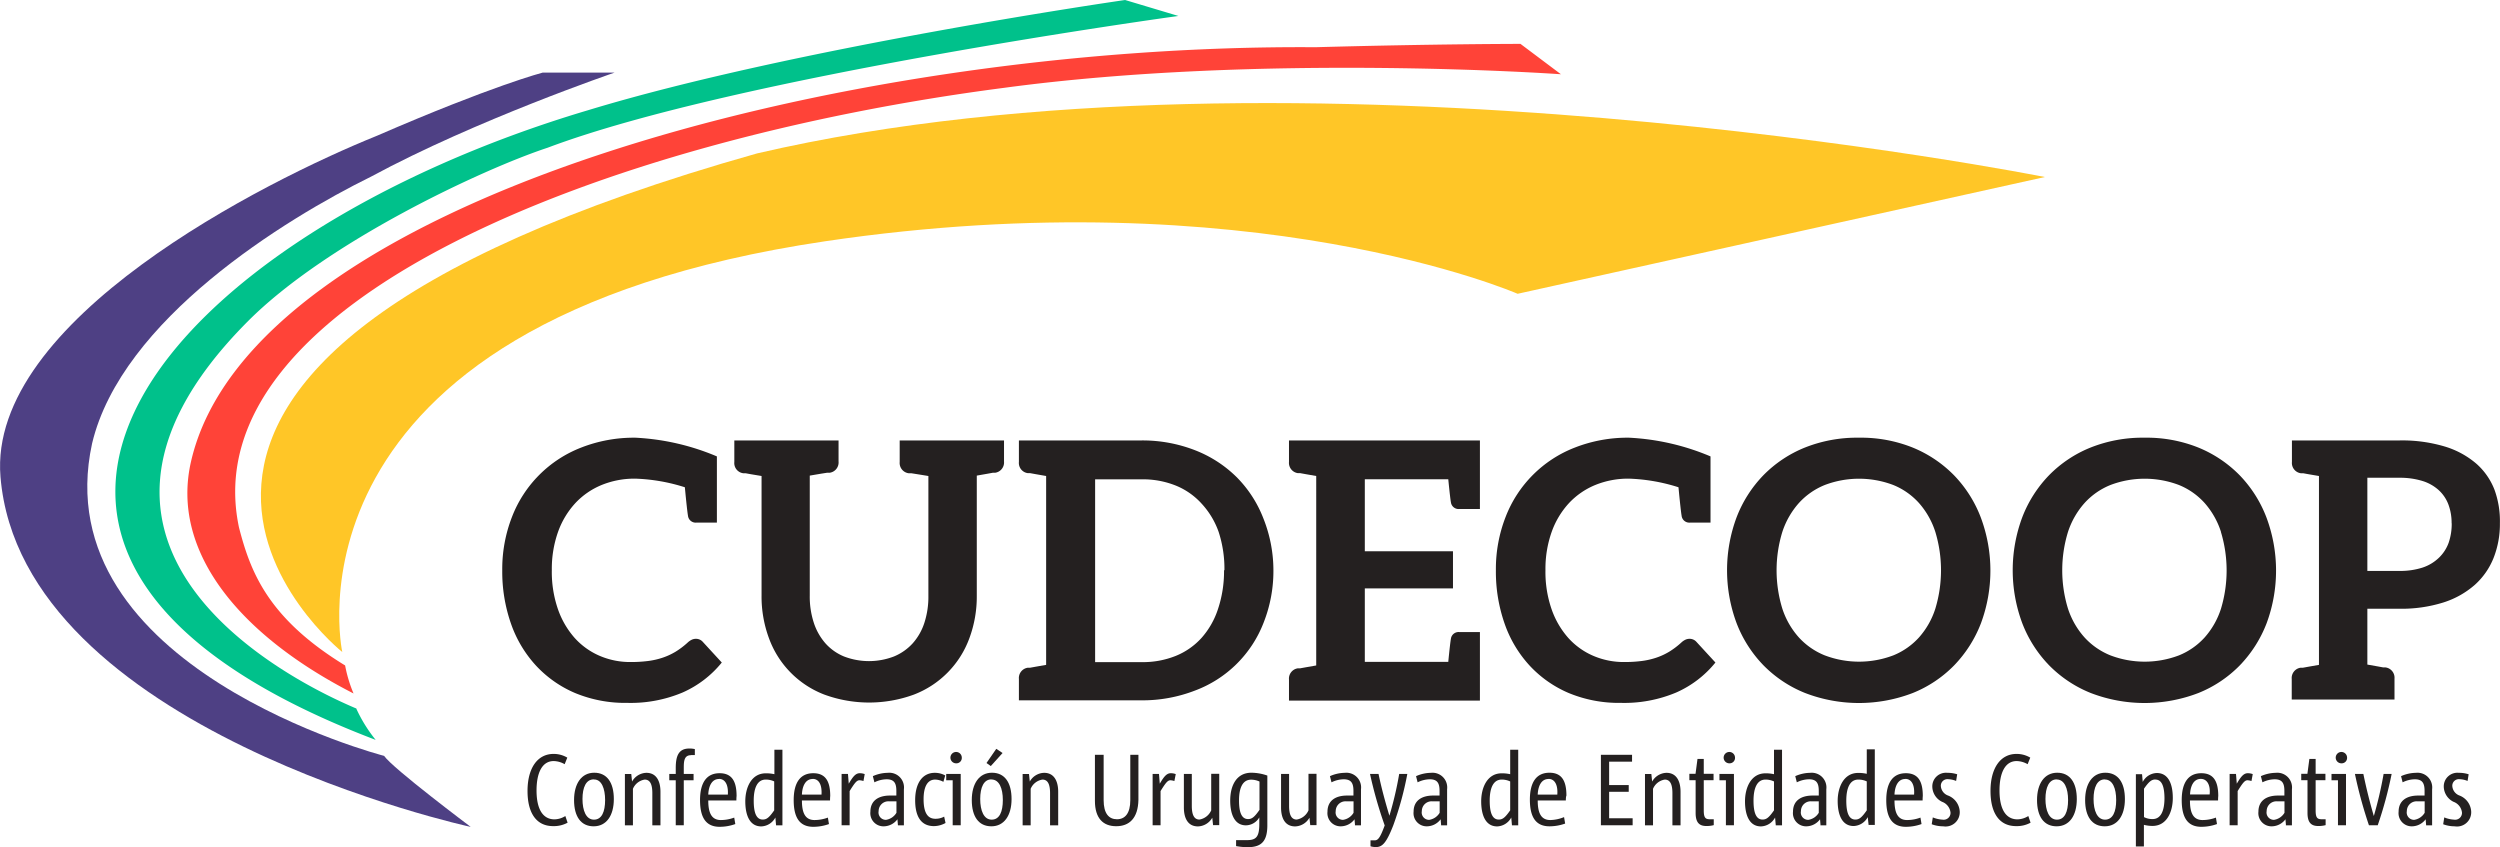 <svg id="CABEZAL" xmlns="http://www.w3.org/2000/svg" viewBox="0 0 255.2 86.48"><defs><style>.cls-1{fill:#242020;}.cls-2{fill:#4e4084;}.cls-3{fill:#ffc627;}.cls-4{fill:#ff4338;}.cls-5{fill:#00c18b;}</style></defs><title>Cudecoop_web_programación_inicio</title><path class="cls-1" d="M582.57,107.24q-0.09-.5-0.32-2.91a18.6,18.6,0,0,0-5.06-.88,8.89,8.89,0,0,0-3.44.65,7.64,7.64,0,0,0-2.69,1.86,8.57,8.57,0,0,0-1.76,2.94,11.3,11.3,0,0,0-.63,3.89,11.62,11.62,0,0,0,.63,4,8.76,8.76,0,0,0,1.71,2.93,7.31,7.31,0,0,0,2.55,1.82,7.87,7.87,0,0,0,3.15.63,13.82,13.82,0,0,0,1.82-.11,7.76,7.76,0,0,0,1.5-.35,6.68,6.68,0,0,0,1.3-.61,8.12,8.12,0,0,0,1.22-.93,1.72,1.72,0,0,1,.39-0.27,1,1,0,0,1,.44-0.1,0.92,0.92,0,0,1,.7.31l1.94,2.11a10.68,10.68,0,0,1-4,3.06,13.67,13.67,0,0,1-5.65,1.06,13.35,13.35,0,0,1-5.31-1,11.68,11.68,0,0,1-4-2.8,12.26,12.26,0,0,1-2.56-4.29,16.08,16.08,0,0,1-.89-5.44,14.65,14.65,0,0,1,1-5.47,12.35,12.35,0,0,1,7.08-7.07,14.77,14.77,0,0,1,5.52-1,24.39,24.39,0,0,1,8.31,1.91v6.76h-2.11A0.79,0.79,0,0,1,582.57,107.24Z" transform="translate(-512.34 -54.59)"/><path class="cls-1" d="M614.83,99.55v2.15a1.06,1.06,0,0,1-.92,1.15l-0.23,0-0.55.1-1.08.19v12.24a12.24,12.24,0,0,1-.76,4.37,9.74,9.74,0,0,1-5.65,5.74,13.28,13.28,0,0,1-9.16,0,9.7,9.7,0,0,1-5.64-5.74,12.23,12.23,0,0,1-.76-4.37V103.18L589,103l-0.55-.1-0.23,0a1.05,1.05,0,0,1-.92-1.15V99.55h10.64v2.15a1.06,1.06,0,0,1-.92,1.15l-0.27,0-0.63.1-1.12.19V115.4a8.61,8.61,0,0,0,.41,2.75,6,6,0,0,0,1.18,2.1,5.18,5.18,0,0,0,1.9,1.35,7.1,7.1,0,0,0,5.11,0,5.33,5.33,0,0,0,1.91-1.34,5.85,5.85,0,0,0,1.19-2.09,8.6,8.6,0,0,0,.41-2.75V103.18L606,103l-0.63-.1-0.27,0a1.06,1.06,0,0,1-.92-1.15V99.55h10.64Z" transform="translate(-512.34 -54.59)"/><path class="cls-1" d="M642.33,112.8a14.32,14.32,0,0,1-1,5.35,12,12,0,0,1-7,6.93,14.86,14.86,0,0,1-5.48,1h-12.5V123.9a1.06,1.06,0,0,1,.92-1.15l0.23,0,0.55-.1,1.08-.19V103.18l-1.08-.19-0.55-.1-0.23,0a1.05,1.05,0,0,1-.92-1.15V99.55h12.5a14.76,14.76,0,0,1,5.48,1,12.4,12.4,0,0,1,4.23,2.73,12.19,12.19,0,0,1,2.73,4.19A14.34,14.34,0,0,1,642.33,112.8Zm-5,0a12.17,12.17,0,0,0-.59-3.91A8.3,8.3,0,0,0,635,106a7.2,7.2,0,0,0-2.63-1.84,9,9,0,0,0-3.49-.64h-4.75v18.66h4.75a9,9,0,0,0,3.49-.64,7.19,7.19,0,0,0,2.63-1.84,8.3,8.3,0,0,0,1.67-2.93A12.17,12.17,0,0,0,637.29,112.8Z" transform="translate(-512.34 -54.59)"/><path class="cls-1" d="M663.41,99.55v7H661.3a0.79,0.79,0,0,1-.85-0.68q-0.08-.43-0.27-2.36h-8.52v7.35h9v3.79h-9v7.5h8.52q0.19-1.93.27-2.36a0.79,0.79,0,0,1,.85-0.68h2.11v7H643.92v-2.15a1.06,1.06,0,0,1,.92-1.15l0.23,0,0.55-.1,1.08-.19V103.18l-1.08-.19-0.55-.1-0.23,0a1.06,1.06,0,0,1-.92-1.15V99.55h19.49Z" transform="translate(-512.34 -54.59)"/><path class="cls-1" d="M684,107.24q-0.09-.5-0.32-2.91a18.6,18.6,0,0,0-5.06-.88,8.89,8.89,0,0,0-3.44.65,7.64,7.64,0,0,0-2.69,1.86,8.57,8.57,0,0,0-1.76,2.94,11.3,11.3,0,0,0-.63,3.89,11.62,11.62,0,0,0,.63,4,8.75,8.75,0,0,0,1.71,2.93,7.31,7.31,0,0,0,2.55,1.82,7.87,7.87,0,0,0,3.15.63,13.81,13.81,0,0,0,1.82-.11,7.76,7.76,0,0,0,1.5-.35,6.67,6.67,0,0,0,1.3-.61,8.13,8.13,0,0,0,1.22-.93,1.72,1.72,0,0,1,.39-0.27,1,1,0,0,1,.44-0.1,0.93,0.93,0,0,1,.7.31l1.94,2.11a10.68,10.68,0,0,1-4,3.06,13.67,13.67,0,0,1-5.65,1.06,13.35,13.35,0,0,1-5.31-1,11.68,11.68,0,0,1-4-2.8,12.26,12.26,0,0,1-2.56-4.29,16.07,16.07,0,0,1-.89-5.44,14.65,14.65,0,0,1,1-5.47,12.35,12.35,0,0,1,7.08-7.07,14.76,14.76,0,0,1,5.52-1,24.39,24.39,0,0,1,8.31,1.91v6.76h-2.11A0.79,0.79,0,0,1,684,107.24Z" transform="translate(-512.34 -54.59)"/><path class="cls-1" d="M714.56,118.2a12.78,12.78,0,0,1-2.73,4.3,12.37,12.37,0,0,1-4.23,2.83,15.3,15.3,0,0,1-11,0,12.44,12.44,0,0,1-4.25-2.83,12.72,12.72,0,0,1-2.74-4.3,15.48,15.48,0,0,1,0-10.8,12.71,12.71,0,0,1,2.74-4.3,12.45,12.45,0,0,1,4.25-2.83,14.36,14.36,0,0,1,5.49-1,14.16,14.16,0,0,1,5.48,1,12.54,12.54,0,0,1,4.23,2.83,12.67,12.67,0,0,1,2.73,4.29A15.47,15.47,0,0,1,714.56,118.2Zm-4.66-9.31a8.28,8.28,0,0,0-1.66-2.94,7.14,7.14,0,0,0-2.63-1.85,9.85,9.85,0,0,0-7,0,7.21,7.21,0,0,0-2.65,1.85,8.32,8.32,0,0,0-1.68,2.94,13.36,13.36,0,0,0,0,7.83,8.22,8.22,0,0,0,1.68,2.93,7.25,7.25,0,0,0,2.65,1.84,9.85,9.85,0,0,0,7,0,7.18,7.18,0,0,0,2.63-1.84,8.17,8.17,0,0,0,1.66-2.93A13.54,13.54,0,0,0,709.9,108.89Z" transform="translate(-512.34 -54.59)"/><path class="cls-1" d="M743.72,118.2a12.78,12.78,0,0,1-2.73,4.3,12.36,12.36,0,0,1-4.23,2.83,15.3,15.3,0,0,1-11,0,12.44,12.44,0,0,1-4.25-2.83,12.72,12.72,0,0,1-2.74-4.3,15.48,15.48,0,0,1,0-10.8,12.71,12.71,0,0,1,2.74-4.3,12.44,12.44,0,0,1,4.25-2.83,14.36,14.36,0,0,1,5.49-1,14.16,14.16,0,0,1,5.48,1,12.53,12.53,0,0,1,4.23,2.83,12.68,12.68,0,0,1,2.73,4.29A15.48,15.48,0,0,1,743.72,118.2Zm-4.66-9.31a8.28,8.28,0,0,0-1.66-2.94,7.14,7.14,0,0,0-2.63-1.85,9.85,9.85,0,0,0-7,0,7.21,7.21,0,0,0-2.65,1.85,8.31,8.31,0,0,0-1.68,2.94,13.36,13.36,0,0,0,0,7.83,8.21,8.21,0,0,0,1.68,2.93,7.25,7.25,0,0,0,2.65,1.84,9.85,9.85,0,0,0,7,0,7.18,7.18,0,0,0,2.63-1.84,8.17,8.17,0,0,0,1.66-2.93A13.54,13.54,0,0,0,739.05,108.89Z" transform="translate(-512.34 -54.59)"/><path class="cls-1" d="M767.53,108a9.42,9.42,0,0,1-.64,3.53,7.33,7.33,0,0,1-1.92,2.76,8.94,8.94,0,0,1-3.21,1.8,14.27,14.27,0,0,1-4.51.64H754v5.7l1.08,0.19,0.54,0.1,0.23,0a1.06,1.06,0,0,1,.92,1.15V126H746.28V123.9a1.06,1.06,0,0,1,.92-1.15l0.23,0,0.55-.1,1.08-.19V103.18L748,103l-0.55-.1-0.23,0a1.06,1.06,0,0,1-.92-1.15V99.55h11a15.13,15.13,0,0,1,4.6.62,8.86,8.86,0,0,1,3.21,1.74,6.82,6.82,0,0,1,1.87,2.68A9.35,9.35,0,0,1,767.53,108Zm-4.93,0a5.36,5.36,0,0,0-.33-1.92,3.8,3.8,0,0,0-1-1.47,4.42,4.42,0,0,0-1.67-.93,7.83,7.83,0,0,0-2.36-.32H754v9.51h3.27a7.44,7.44,0,0,0,2.36-.34,4.39,4.39,0,0,0,1.67-1,4,4,0,0,0,1-1.54A5.92,5.92,0,0,0,762.61,108Z" transform="translate(-512.34 -54.59)"/><path class="cls-1" d="M568.8,138.92c-1.67,0-2.61-1.28-2.61-3.59s1-3.78,2.66-3.78a2.71,2.71,0,0,1,1.4.38l-0.27.67a2.33,2.33,0,0,0-1.12-.32c-1.19,0-1.75,1.22-1.75,3,0,1.92.65,2.95,1.84,2.95a2.17,2.17,0,0,0,1.1-.34l0.23,0.68A2.91,2.91,0,0,1,568.8,138.92Z" transform="translate(-512.34 -54.59)"/><path class="cls-1" d="M572.94,138.94c-1.3,0-2-1-2-2.68s0.76-2.79,2.06-2.79,2,1,2,2.69S574.24,138.94,572.94,138.94Zm0-4.79c-0.77,0-1.14.81-1.14,2s0.37,2.11,1.17,2.11,1.14-.81,1.14-2S573.74,134.16,573,134.16Z" transform="translate(-512.34 -54.59)"/><path class="cls-1" d="M578.93,138.83v-3.27c0-.83-0.19-1.39-0.78-1.39a1.57,1.57,0,0,0-1.2.94v3.73h-0.82v-5.24h0.65l0.08,0.77a1.73,1.73,0,0,1,1.46-.89c1.06,0,1.44.9,1.44,1.93v3.43h-0.82Z" transform="translate(-512.34 -54.59)"/><path class="cls-1" d="M582.88,131.68c-0.71,0-.74.62-0.74,1.34v0.57h1v0.65h-1v4.59h-0.82v-4.59h-0.66v-0.65h0.66V133c0-1.24.29-2,1.38-2a2.16,2.16,0,0,1,.57.06v0.61h-0.38Z" transform="translate(-512.34 -54.59)"/><path class="cls-1" d="M587.51,136.3h-2.87c0,1.23.31,2,1.29,2a3.94,3.94,0,0,0,1.36-.25l0.11,0.66a4.74,4.74,0,0,1-1.6.28c-1.38,0-2-.92-2-2.72s0.68-2.75,2-2.75,1.73,0.93,1.73,2.33C587.52,135.91,587.51,136.14,587.51,136.3Zm-1.77-2.19c-0.78,0-1.07.81-1.1,1.59h2C586.7,134.71,586.37,134.1,585.73,134.1Z" transform="translate(-512.34 -54.59)"/><path class="cls-1" d="M591.56,138.83l-0.07-.79a1.7,1.7,0,0,1-1.44.91c-1.19,0-1.63-1.16-1.63-2.56s0.62-2.86,2.09-2.86a3.82,3.82,0,0,1,.88.09v-2.5h0.82v7.72h-0.65Zm-0.18-4.47a2,2,0,0,0-.88-0.19c-0.82,0-1.22.8-1.22,2.15,0,0.95.15,1.93,0.92,1.93,0.37,0,.63-0.16,1.17-0.94v-3Z" transform="translate(-512.34 -54.59)"/><path class="cls-1" d="M597.07,136.3h-2.87c0,1.23.31,2,1.29,2a3.94,3.94,0,0,0,1.36-.25l0.11,0.66a4.74,4.74,0,0,1-1.6.28c-1.38,0-2-.92-2-2.72s0.68-2.75,2-2.75,1.73,0.93,1.73,2.33C597.08,135.91,597.07,136.14,597.07,136.3Zm-1.77-2.19c-0.78,0-1.07.81-1.1,1.59h2C596.26,134.71,595.94,134.1,595.3,134.1Z" transform="translate(-512.34 -54.59)"/><path class="cls-1" d="M600.48,134.32a1.35,1.35,0,0,0-.41-0.08c-0.28,0-.5.3-1,1.1v3.49h-0.82v-5.24h0.65l0.08,1c0.45-.77.72-1.07,1.13-1.07a1.48,1.48,0,0,1,.5.09Z" transform="translate(-512.34 -54.59)"/><path class="cls-1" d="M604,138.83l-0.05-.61a1.76,1.76,0,0,1-1.36.72,1.34,1.34,0,0,1-1.4-1.49c0-1.12.81-1.65,2-1.65h0.65v-0.48c0-.8-0.24-1.18-1-1.18a2.88,2.88,0,0,0-1.24.31l-0.16-.63a3.84,3.84,0,0,1,1.52-.34,1.5,1.5,0,0,1,1.65,1.68v3.68H604Zm-0.15-2.44h-0.74a1,1,0,0,0-1.08,1,0.75,0.75,0,0,0,.75.89,1.51,1.51,0,0,0,1.07-.72v-1.18Z" transform="translate(-512.34 -54.59)"/><path class="cls-1" d="M607.68,138.92c-1.33,0-1.92-1-1.92-2.64,0-1.81.79-2.8,2-2.8a2.18,2.18,0,0,1,1.07.27l-0.19.65a1.85,1.85,0,0,0-.84-0.23c-0.83,0-1.18.81-1.18,2,0,1.36.4,2,1.2,2a1.8,1.8,0,0,0,.9-0.22l0.14,0.65A2.49,2.49,0,0,1,607.68,138.92Z" transform="translate(-512.34 -54.59)"/><path class="cls-1" d="M609.59,138.83v-4.59h-0.66v-0.65h1.48v5.24h-0.82Zm0.37-6.32a0.58,0.58,0,1,1,.56-0.58A0.55,0.55,0,0,1,610,132.51Z" transform="translate(-512.34 -54.59)"/><path class="cls-1" d="M613.54,138.94c-1.3,0-2-1-2-2.68s0.76-2.79,2.06-2.79,2,1,2,2.69S614.83,138.94,613.54,138.94Zm0-4.79c-0.77,0-1.14.81-1.14,2s0.37,2.11,1.17,2.11,1.14-.81,1.14-2S614.34,134.16,613.55,134.16Zm-0.06-1.36-0.44-.31,1-1.45,0.64,0.43Z" transform="translate(-512.34 -54.59)"/><path class="cls-1" d="M619.53,138.83v-3.27c0-.83-0.19-1.39-0.78-1.39a1.57,1.57,0,0,0-1.2.94v3.73h-0.82v-5.24h0.65l0.08,0.77a1.73,1.73,0,0,1,1.46-.89c1.06,0,1.44.9,1.44,1.93v3.43h-0.82Z" transform="translate(-512.34 -54.59)"/><path class="cls-1" d="M626.28,138.93c-1.34,0-2.17-.82-2.17-2.58v-4.71H625v4.64c0,1.35.53,1.94,1.36,1.94s1.36-.61,1.36-1.94v-4.64h0.83v4.6C628.51,138.12,627.62,138.93,626.28,138.93Z" transform="translate(-512.34 -54.59)"/><path class="cls-1" d="M632.22,134.32a1.35,1.35,0,0,0-.41-0.08c-0.28,0-.5.3-1,1.1v3.49H630v-5.24h0.65l0.08,1c0.45-.77.72-1.07,1.13-1.07a1.48,1.48,0,0,1,.5.09Z" transform="translate(-512.34 -54.59)"/><path class="cls-1" d="M636.17,138.83l-0.08-.77a1.74,1.74,0,0,1-1.46.89c-1.07,0-1.44-.9-1.44-1.93v-3.43H634v3.26c0,0.83.19,1.4,0.78,1.4a1.6,1.6,0,0,0,1.2-.94v-3.73h0.82v5.24h-0.65Z" transform="translate(-512.34 -54.59)"/><path class="cls-1" d="M639.72,141.07a6.59,6.59,0,0,1-1.2-.11l0-.61c0.36,0,.76,0,1.12,0,0.93,0,1.25-.34,1.25-1.65v-0.67a1.6,1.6,0,0,1-1.37.81c-1.16,0-1.6-1.15-1.6-2.52,0-1.54.64-2.85,2.16-2.85a5,5,0,0,1,1.63.29v4.93C641.74,140.38,641.19,141.07,639.72,141.07Zm1.19-6.7a2,2,0,0,0-.86-0.19c-0.83,0-1.23.78-1.23,2.12,0,0.94.15,1.9,0.92,1.9,0.37,0,.63-0.16,1.17-0.94v-2.89Z" transform="translate(-512.34 -54.59)"/><path class="cls-1" d="M646.09,138.83l-0.08-.77a1.74,1.74,0,0,1-1.46.89c-1.07,0-1.44-.9-1.44-1.93v-3.43h0.82v3.26c0,0.83.19,1.4,0.78,1.4a1.6,1.6,0,0,0,1.2-.94v-3.73h0.82v5.24h-0.65Z" transform="translate(-512.34 -54.59)"/><path class="cls-1" d="M650.66,138.83l-0.05-.61a1.76,1.76,0,0,1-1.36.72,1.34,1.34,0,0,1-1.4-1.49c0-1.12.81-1.65,2-1.65h0.65v-0.48c0-.8-0.24-1.18-1-1.18a2.88,2.88,0,0,0-1.24.31l-0.16-.63a3.84,3.84,0,0,1,1.52-.34,1.5,1.5,0,0,1,1.65,1.68v3.68h-0.66Zm-0.15-2.44h-0.74a1,1,0,0,0-1.08,1,0.75,0.75,0,0,0,.75.89,1.51,1.51,0,0,0,1.07-.72v-1.18Z" transform="translate(-512.34 -54.59)"/><path class="cls-1" d="M654.57,138.83c-0.7,1.79-1.11,2.23-1.78,2.23a1.91,1.91,0,0,1-.55-0.08l0-.61h0.45c0.32,0,.55-0.29,1-1.52a43.28,43.28,0,0,1-1.5-5.26h0.87c0.32,1.54.7,2.9,1.11,4.27h0a35.6,35.6,0,0,0,1-4.27H656A33.16,33.16,0,0,1,654.57,138.83Z" transform="translate(-512.34 -54.59)"/><path class="cls-1" d="M659.45,138.83l-0.05-.61a1.76,1.76,0,0,1-1.36.72,1.34,1.34,0,0,1-1.4-1.49c0-1.12.81-1.65,2-1.65h0.65v-0.48c0-.8-0.24-1.18-1-1.18a2.88,2.88,0,0,0-1.24.31l-0.16-.63a3.84,3.84,0,0,1,1.52-.34,1.5,1.5,0,0,1,1.65,1.68v3.68h-0.66Zm-0.15-2.44h-0.74a1,1,0,0,0-1.08,1,0.75,0.75,0,0,0,.75.89,1.51,1.51,0,0,0,1.07-.72v-1.18Z" transform="translate(-512.34 -54.59)"/><path class="cls-1" d="M666.68,138.83l-0.07-.79a1.7,1.7,0,0,1-1.44.91c-1.19,0-1.63-1.16-1.63-2.56s0.62-2.86,2.09-2.86a3.82,3.82,0,0,1,.87.09v-2.5h0.82v7.72h-0.65Zm-0.18-4.47a2,2,0,0,0-.87-0.19c-0.82,0-1.22.8-1.22,2.15,0,0.95.15,1.93,0.92,1.93,0.37,0,.63-0.16,1.17-0.94v-3Z" transform="translate(-512.34 -54.59)"/><path class="cls-1" d="M672.18,136.3h-2.87c0,1.23.31,2,1.29,2A3.94,3.94,0,0,0,672,138l0.11,0.66a4.74,4.74,0,0,1-1.6.28c-1.38,0-2-.92-2-2.72s0.68-2.75,2-2.75,1.73,0.93,1.73,2.33C672.19,135.91,672.18,136.14,672.18,136.3Zm-1.77-2.19c-0.78,0-1.07.81-1.1,1.59h2C671.38,134.71,671.05,134.1,670.41,134.1Z" transform="translate(-512.34 -54.59)"/><path class="cls-1" d="M675.76,138.83v-7.19h3.18v0.7h-2.34v2.39h2v0.69h-2v2.7H679v0.71h-3.22Z" transform="translate(-512.34 -54.59)"/><path class="cls-1" d="M683.06,138.83v-3.27c0-.83-0.19-1.39-0.78-1.39a1.57,1.57,0,0,0-1.2.94v3.73h-0.82v-5.24h0.65l0.08,0.77a1.74,1.74,0,0,1,1.46-.89c1.06,0,1.44.9,1.44,1.93v3.43h-0.82Z" transform="translate(-512.34 -54.59)"/><path class="cls-1" d="M686.54,138.91c-0.66,0-1.11-.27-1.11-1.33v-3.35h-0.64v-0.65h0.63l0.2-1.52h0.64v1.52h1v0.65h-1v3.1c0,0.79.21,0.89,0.65,0.89h0.37v0.6A2.93,2.93,0,0,1,686.54,138.91Z" transform="translate(-512.34 -54.59)"/><path class="cls-1" d="M688.52,138.83v-4.59h-0.66v-0.65h1.48v5.24h-0.82Zm0.37-6.32a0.58,0.58,0,1,1,.56-0.58A0.55,0.55,0,0,1,688.89,132.51Z" transform="translate(-512.34 -54.59)"/><path class="cls-1" d="M693.61,138.83l-0.07-.79a1.7,1.7,0,0,1-1.44.91c-1.19,0-1.63-1.16-1.63-2.56s0.62-2.86,2.09-2.86a3.82,3.82,0,0,1,.87.09v-2.5h0.82v7.72h-0.65Zm-0.18-4.47a2,2,0,0,0-.87-0.19c-0.82,0-1.22.8-1.22,2.15,0,0.95.15,1.93,0.92,1.93,0.37,0,.63-0.16,1.17-0.94v-3Z" transform="translate(-512.34 -54.59)"/><path class="cls-1" d="M698.18,138.83l-0.05-.61a1.76,1.76,0,0,1-1.36.72,1.34,1.34,0,0,1-1.4-1.49c0-1.12.81-1.65,2-1.65H698v-0.48c0-.8-0.24-1.18-1-1.18a2.88,2.88,0,0,0-1.24.31l-0.16-.63a3.84,3.84,0,0,1,1.52-.34,1.5,1.5,0,0,1,1.65,1.68v3.68h-0.66ZM698,136.39h-0.74a1,1,0,0,0-1.08,1,0.75,0.75,0,0,0,.75.89,1.51,1.51,0,0,0,1.07-.72v-1.18Z" transform="translate(-512.34 -54.59)"/><path class="cls-1" d="M703.09,138.83L703,138a1.7,1.7,0,0,1-1.44.91c-1.19,0-1.63-1.16-1.63-2.56s0.62-2.86,2.09-2.86a3.83,3.83,0,0,1,.88.09v-2.5h0.82v7.72h-0.65Zm-0.18-4.47a2,2,0,0,0-.88-0.19c-0.82,0-1.22.8-1.22,2.15,0,0.95.15,1.93,0.92,1.93,0.37,0,.63-0.16,1.17-0.94v-3Z" transform="translate(-512.34 -54.59)"/><path class="cls-1" d="M708.6,136.3h-2.87c0,1.23.31,2,1.29,2a3.94,3.94,0,0,0,1.36-.25l0.11,0.66a4.74,4.74,0,0,1-1.6.28c-1.38,0-2-.92-2-2.72s0.68-2.75,2-2.75,1.73,0.93,1.73,2.33C708.61,135.91,708.6,136.14,708.6,136.3Zm-1.77-2.19c-0.78,0-1.07.81-1.1,1.59h2C707.8,134.71,707.47,134.1,706.83,134.1Z" transform="translate(-512.34 -54.59)"/><path class="cls-1" d="M710.7,138.94a3.35,3.35,0,0,1-1.17-.21l0.11-.7a3,3,0,0,0,1,.23,0.7,0.7,0,0,0,.81-0.71,1.32,1.32,0,0,0-.86-1.11,1.76,1.76,0,0,1-1-1.54,1.39,1.39,0,0,1,1.54-1.42,3.13,3.13,0,0,1,1,.15l-0.11.68a2.35,2.35,0,0,0-.82-0.18,0.67,0.67,0,0,0-.74.67,1.11,1.11,0,0,0,.74,1,1.86,1.86,0,0,1,1.19,1.64A1.45,1.45,0,0,1,710.7,138.94Z" transform="translate(-512.34 -54.59)"/><path class="cls-1" d="M718.14,138.92c-1.67,0-2.61-1.28-2.61-3.59s1-3.78,2.66-3.78a2.71,2.71,0,0,1,1.4.38l-0.27.67a2.33,2.33,0,0,0-1.12-.32c-1.19,0-1.75,1.22-1.75,3,0,1.92.65,2.95,1.84,2.95a2.17,2.17,0,0,0,1.1-.34l0.23,0.68A2.91,2.91,0,0,1,718.14,138.92Z" transform="translate(-512.34 -54.59)"/><path class="cls-1" d="M722.28,138.94c-1.3,0-2-1-2-2.68s0.76-2.79,2.06-2.79,2,1,2,2.69S723.58,138.94,722.28,138.94Zm0-4.79c-0.77,0-1.14.81-1.14,2s0.37,2.11,1.17,2.11,1.14-.81,1.14-2S723.08,134.16,722.29,134.16Z" transform="translate(-512.34 -54.59)"/><path class="cls-1" d="M727.19,138.94c-1.3,0-2-1-2-2.68s0.76-2.79,2.06-2.79,2,1,2,2.69S728.49,138.94,727.19,138.94Zm0-4.79c-0.77,0-1.14.81-1.14,2s0.37,2.11,1.17,2.11,1.14-.81,1.14-2S728,134.16,727.2,134.16Z" transform="translate(-512.34 -54.59)"/><path class="cls-1" d="M732.07,138.9a3.56,3.56,0,0,1-.88-0.11V141h-0.82v-7.38H731l0.07,0.79a1.67,1.67,0,0,1,1.44-.91c1.2,0,1.63,1.16,1.63,2.55S733.54,138.9,732.07,138.9Zm0.3-4.74c-0.37,0-.63.16-1.17,0.94V138a1.85,1.85,0,0,0,.88.2c0.82,0,1.21-.8,1.21-2.15C733.28,135.14,733.13,134.17,732.37,134.17Z" transform="translate(-512.34 -54.59)"/><path class="cls-1" d="M738.76,136.3h-2.87c0,1.23.31,2,1.29,2a3.94,3.94,0,0,0,1.36-.25l0.11,0.66a4.74,4.74,0,0,1-1.6.28c-1.38,0-2-.92-2-2.72s0.68-2.75,2-2.75,1.73,0.93,1.73,2.33C738.77,135.91,738.76,136.14,738.76,136.3ZM737,134.1c-0.78,0-1.07.81-1.1,1.59h2C738,134.71,737.63,134.1,737,134.1Z" transform="translate(-512.34 -54.59)"/><path class="cls-1" d="M742.17,134.32a1.35,1.35,0,0,0-.41-0.08c-0.28,0-.5.3-1,1.1v3.49h-0.82v-5.24h0.65l0.08,1c0.45-.77.72-1.07,1.13-1.07a1.48,1.48,0,0,1,.5.09Z" transform="translate(-512.34 -54.59)"/><path class="cls-1" d="M745.69,138.83l-0.05-.61a1.76,1.76,0,0,1-1.36.72,1.34,1.34,0,0,1-1.4-1.49c0-1.12.81-1.65,2-1.65h0.65v-0.48c0-.8-0.24-1.18-1-1.18a2.88,2.88,0,0,0-1.24.31l-0.16-.63a3.84,3.84,0,0,1,1.52-.34,1.5,1.5,0,0,1,1.65,1.68v3.68h-0.66Zm-0.15-2.44H744.8a1,1,0,0,0-1.08,1,0.75,0.75,0,0,0,.75.89,1.51,1.51,0,0,0,1.07-.72v-1.18Z" transform="translate(-512.34 -54.59)"/><path class="cls-1" d="M749,138.91c-0.66,0-1.11-.27-1.11-1.33v-3.35h-0.64v-0.65h0.63l0.2-1.52h0.64v1.52h1v0.65h-1v3.1c0,0.79.21,0.89,0.65,0.89h0.37v0.6A2.93,2.93,0,0,1,749,138.91Z" transform="translate(-512.34 -54.59)"/><path class="cls-1" d="M751,138.83v-4.59h-0.66v-0.65h1.48v5.24H751Zm0.37-6.32a0.58,0.58,0,1,1,.56-0.58A0.55,0.55,0,0,1,751.36,132.51Z" transform="translate(-512.34 -54.59)"/><path class="cls-1" d="M755.06,138.83h-0.9a45.14,45.14,0,0,1-1.43-5.24h0.86c0.31,1.5.66,2.9,1.07,4.3h0a40.06,40.06,0,0,0,1-4.3h0.82A40.82,40.82,0,0,1,755.06,138.83Z" transform="translate(-512.34 -54.59)"/><path class="cls-1" d="M760,138.83l-0.05-.61a1.76,1.76,0,0,1-1.36.72,1.34,1.34,0,0,1-1.4-1.49c0-1.12.81-1.65,2-1.65h0.65v-0.48c0-.8-0.24-1.18-1-1.18a2.88,2.88,0,0,0-1.24.31l-0.16-.63a3.84,3.84,0,0,1,1.52-.34,1.5,1.5,0,0,1,1.65,1.68v3.68H760Zm-0.15-2.44h-0.74a1,1,0,0,0-1.08,1,0.75,0.75,0,0,0,.75.89,1.51,1.51,0,0,0,1.07-.72v-1.18Z" transform="translate(-512.34 -54.59)"/><path class="cls-1" d="M762.91,138.94a3.35,3.35,0,0,1-1.17-.21l0.11-.7a3,3,0,0,0,1,.23,0.7,0.7,0,0,0,.81-0.71,1.32,1.32,0,0,0-.86-1.11,1.76,1.76,0,0,1-1-1.54,1.39,1.39,0,0,1,1.54-1.42,3.12,3.12,0,0,1,1,.15l-0.11.68a2.35,2.35,0,0,0-.82-0.18,0.67,0.67,0,0,0-.74.67,1.11,1.11,0,0,0,.74,1,1.86,1.86,0,0,1,1.19,1.64A1.45,1.45,0,0,1,762.91,138.94Z" transform="translate(-512.34 -54.59)"/><path class="cls-2" d="M567.74,62s-5.13,1.33-16.9,6.44c-11.54,4.66-39.78,18.85-38.45,34.83,2.13,25.79,48,35.73,48,35.73s-8-6-8.84-7.25c0,0-34.8-9-29.81-31.89,3-12.64,19.65-22.89,28.48-27.24C560.91,66.84,575.08,62,575.08,62h-7.34Z" transform="translate(-512.34 -54.59)"/><path class="cls-3" d="M547.28,121.15s-7.34-33.52,49.28-41.93c43.6-6.47,70.7,5.36,70.7,5.36l53.82-11.92s-76.31-15.24-131.46-2.41C511.14,92.36,547.28,121.15,547.28,121.15Z" transform="translate(-512.34 -54.59)"/><path class="cls-4" d="M536.74,108.45C531.83,85.39,574,68.86,614.81,63.56c26.4-3.57,56.87-1.39,56.87-1.39l-4.13-3.1s-8.61,0-20.93.34c-48.72-.34-108.7,15.74-114.78,42.29-2.14,9.31,5.16,17.84,16.59,23.68a13.8,13.8,0,0,1-.86-2.86C539.64,117.68,537.89,112.89,536.74,108.45Z" transform="translate(-512.34 -54.59)"/><path class="cls-5" d="M548.65,126.89c-2.44-1.06-35.57-14.87-11-39.51,8.06-8.09,23.95-15.52,30.59-17.71,19.38-7.3,64.39-13.45,64.39-13.45l-5.44-1.63s-33.82,4.86-54.85,11.26c-42.34,12.6-72.3,45-21.65,64.27a15,15,0,0,1-2-3.24" transform="translate(-512.34 -54.59)"/></svg>
